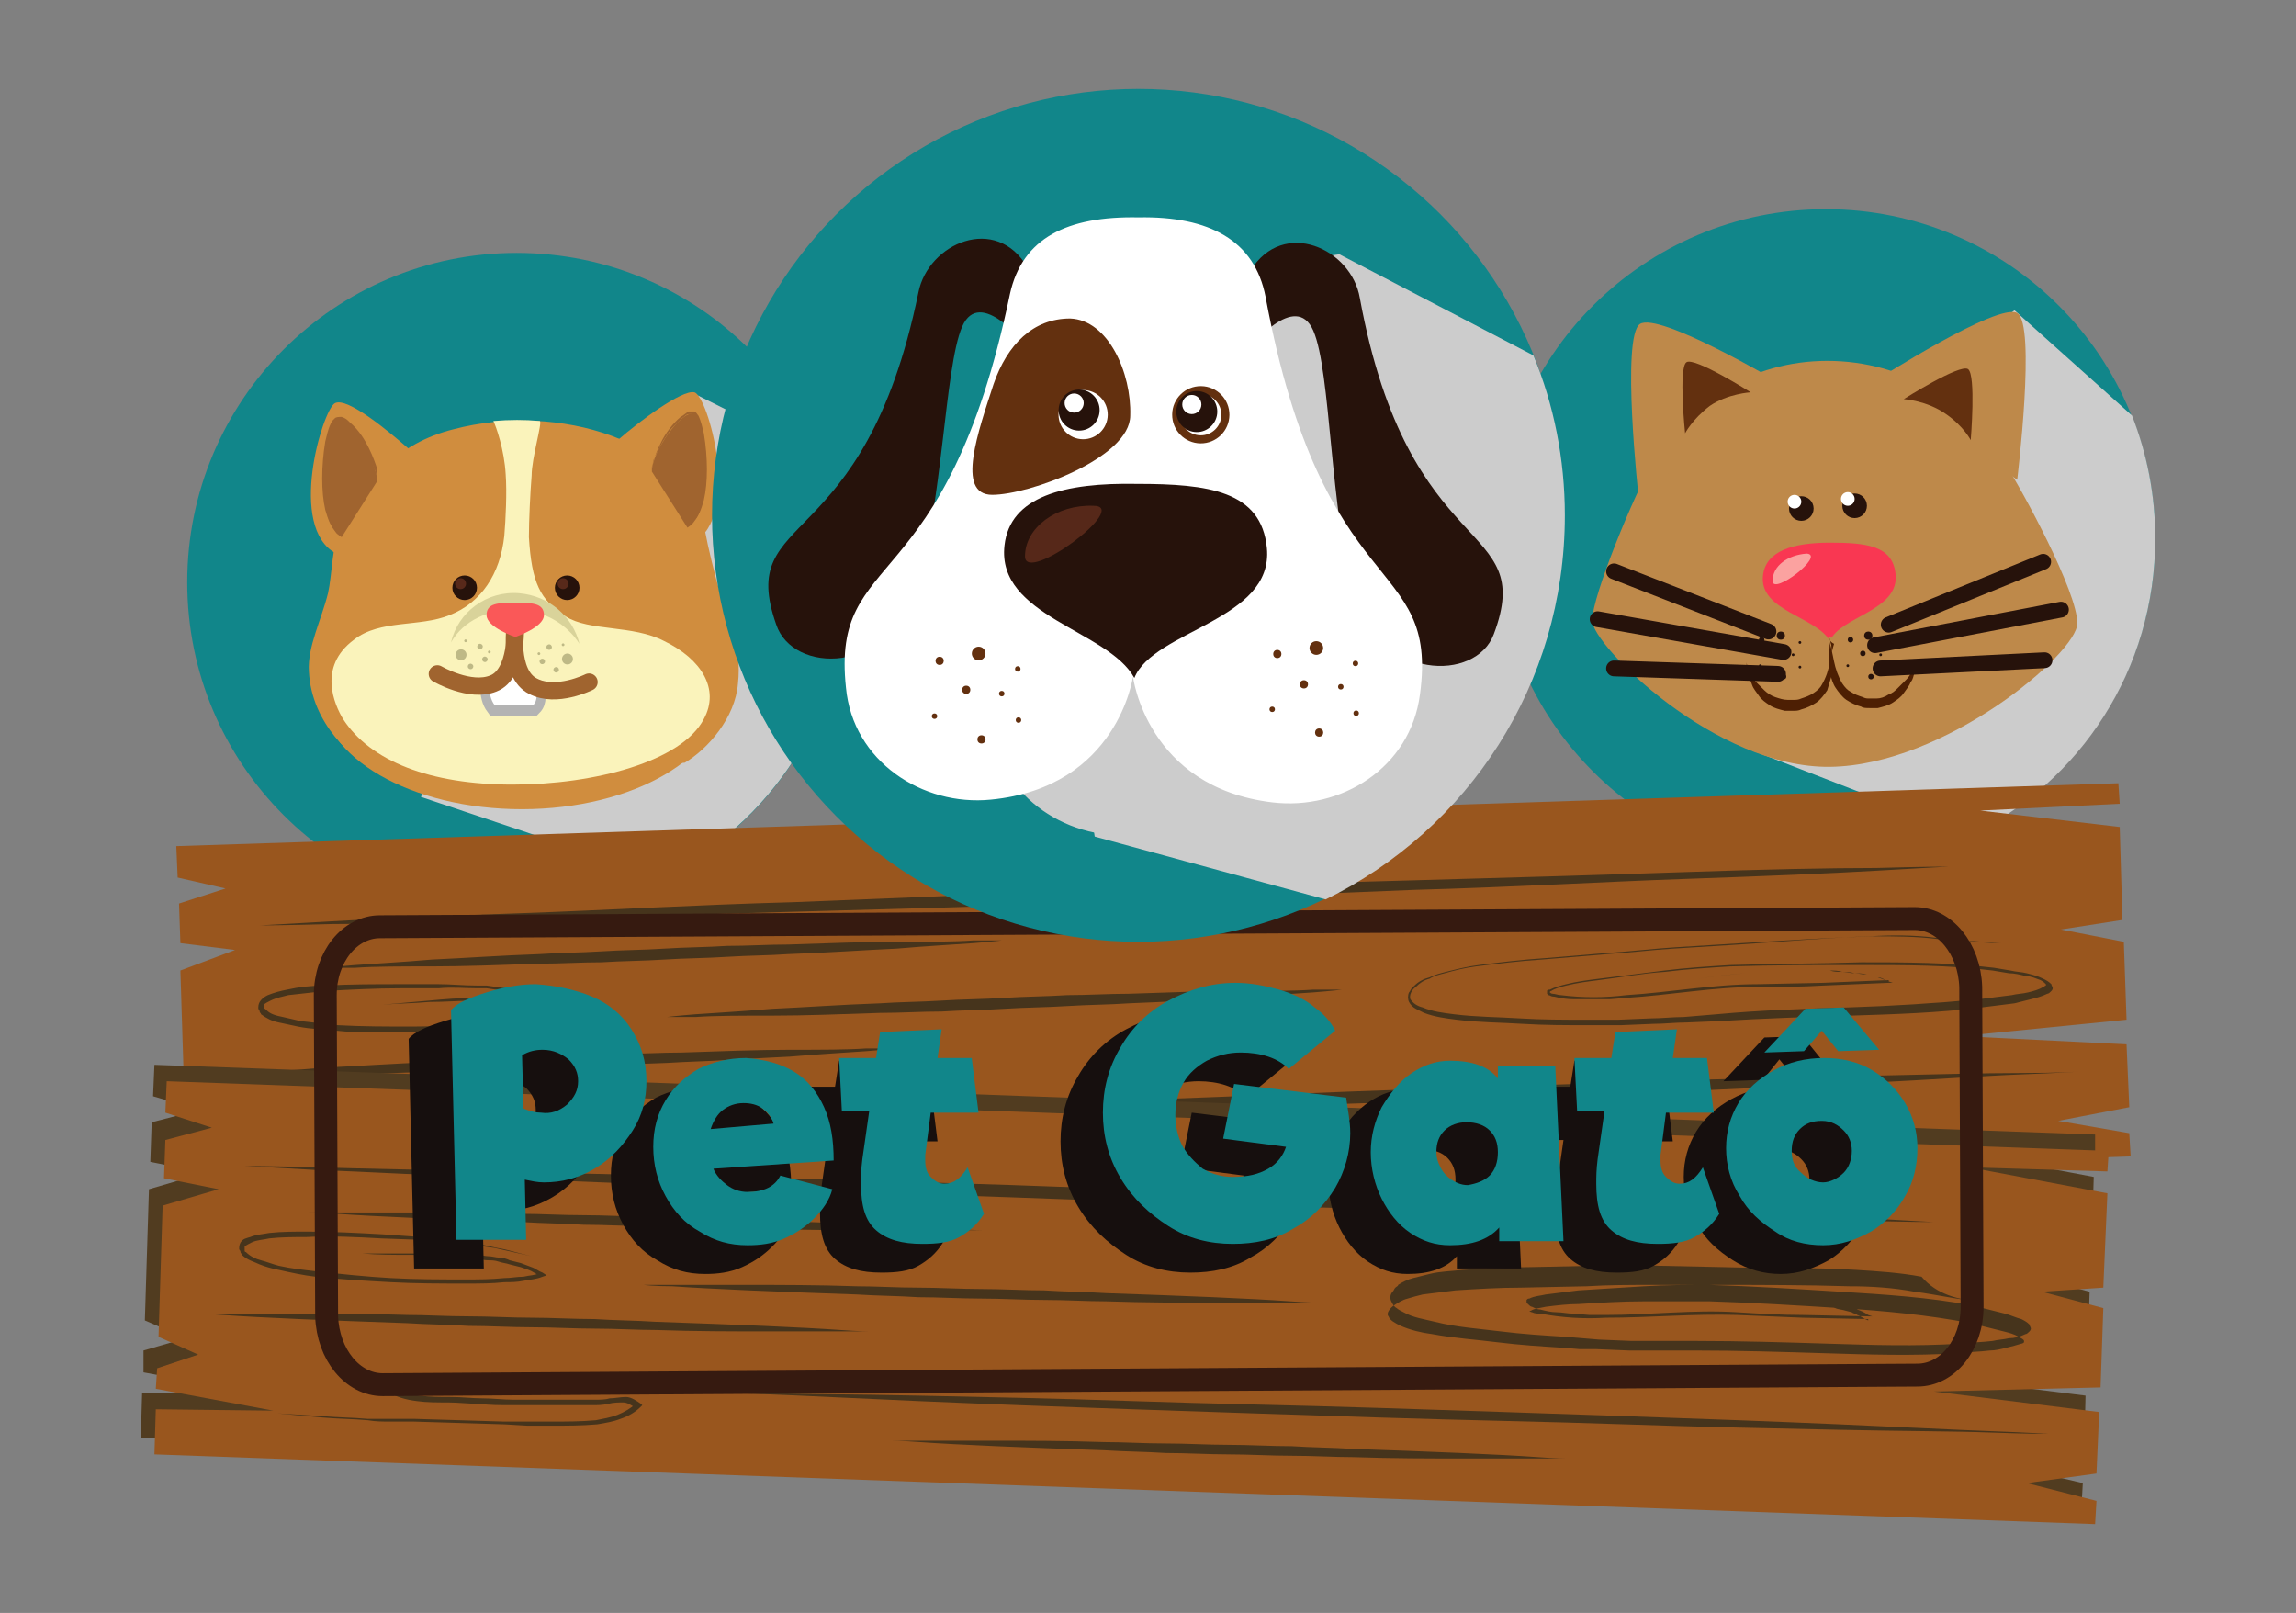 <?xml version="1.0" encoding="utf-8"?>
<!-- Generator: Adobe Illustrator 21.0.0, SVG Export Plug-In . SVG Version: 6.00 Build 0)  -->
<svg version="1.1" id="Capa_1" xmlns="http://www.w3.org/2000/svg" xmlns:xlink="http://www.w3.org/1999/xlink" x="0px" y="0px"
	 viewBox="0 0 168 118" style="enable-background:new 0 0 168 118;" xml:space="preserve">
<rect x="0" y="0" width="168" height="118" fill="#808080" stroke="none"/>
<style type="text/css">
	.st0{display:none;fill:#F2F2F2;}
	.st1{fill:#11868A;}
	.st2{fill:#CCCCCC;}
	.st3{fill:#BE894A;}
	.st4{fill:#63300F;}
	.st5{fill:#F93752;}
	.st6{fill:#26120B;}
	.st7{fill:#FFFFFF;}
	.st8{fill:#FBA2A0;}
	.st9{fill:#4D1F03;}
	.st10{fill:none;stroke:#26120B;stroke-width:1.156;stroke-linecap:round;stroke-linejoin:round;stroke-miterlimit:10;}
	.st11{fill:#D08D3E;}
	.st12{fill:#A0642F;}
	.st13{fill:#FAF3BB;}
	.st14{fill:#D9D39A;}
	.st15{fill:#58291A;}
	.st16{fill:#BEB986;}
	.st17{fill:#FFFFFF;stroke:#B3B3B3;stroke-width:1.318;stroke-miterlimit:10;}
	.st18{fill:none;stroke:#A0642F;stroke-width:1.266;stroke-linecap:round;stroke-linejoin:round;stroke-miterlimit:10;}
	.st19{fill:#FA5858;}
	.st20{fill:#99561E;}
	.st21{fill:#46341C;}
	.st22{fill:#513C20;}
	.st23{fill:none;stroke:#361A10;stroke-width:1.676;stroke-miterlimit:10;}
	.st24{fill:#FFFFFF;stroke:#63300F;stroke-width:0.588;stroke-miterlimit:10;}
	.st25{fill:#562819;}
	.st26{fill:#160F0E;}
</style>
<rect x="0" class="st0" width="425.2" height="369.2"/>
<g>
	<g>
		<g>
			<g>
				<g>
					<circle class="st1" cx="133.6" cy="39.4" r="24.1"/>
				</g>
				<g>
					<path class="st2" d="M127.7,54.7l16.5,6.4c8-3.9,13.5-12.1,13.5-21.7c0-3.2-0.6-6.2-1.7-9l-8.6-7.7l-6.4,4.9l-3.3,1.1l-2.5,7.8
						l-5.4,11.7L127.7,54.7z"/>
				</g>
			</g>
			<g>
				<path class="st3" d="M152,45.6c0,2.2-9.7,10.4-18.1,10.5c-8.4,0.1-17.4-8.9-17.4-10.7c0-1.8,3.1-9.3,4.4-11.5
					c2.5-4.5,7.3-7.5,12.8-7.5c5.6,0,10.4,3,13,7.5C148,35.9,152,43.3,152,45.6z"/>
				<path class="st3" d="M130.2,28c0,0-8.8-5.2-10.2-4.3c-1.4,0.9-0.1,12.7-0.1,12.7"/>
				<path class="st4" d="M128.1,28.7c0,0-4.1-2.6-4.7-2.2c-0.6,0.4-0.1,5.2-0.1,5.2s0.5-1,1.8-2C126.4,28.8,128.1,28.7,128.1,28.7z"
					/>
				<path class="st3" d="M137.3,27.8c0,0,8.9-5.7,10.3-4.9c1.4,0.8,0,12.2,0,12.2"/>
				<path class="st5" d="M138.7,42c0.3,2.7-4.1,3.1-4.8,4.9c-1-1.8-5.2-2.2-4.9-4.8c0.2-1.8,2.2-2.4,4.9-2.4
					C136.5,39.7,138.5,39.9,138.7,42z"/>
				
					<ellipse transform="matrix(1 -8.027403e-03 8.027403e-03 1 -0.292 1.091)" class="st6" cx="135.7" cy="37" rx="0.9" ry="0.9"/>
				
					<ellipse transform="matrix(1 -8.504573e-03 8.504573e-03 1 -0.305 1.151)" class="st7" cx="135.2" cy="36.5" rx="0.5" ry="0.5"/>
				
					<ellipse transform="matrix(1 -8.267177e-03 8.267177e-03 1 -0.303 1.091)" class="st6" cx="131.8" cy="37.2" rx="0.9" ry="0.9"/>
				
					<ellipse transform="matrix(1 -7.545495e-03 7.545495e-03 1 -0.273 0.992)" class="st7" cx="131.3" cy="36.7" rx="0.5" ry="0.5"/>
				<path class="st8" d="M129.7,42.5c0-1.1,1.1-1.9,2.5-2C133.6,40.6,129.7,43.6,129.7,42.5z"/>
				<g>
					<g>
						<path class="st3" d="M133.8,46.6c0.1,2.5,0.3,4.1,2.2,4.8c2.5,0.8,4.2-1.6,4.2-3.2"/>
						<path class="st9" d="M133.8,46.6c0,0,0,0.2,0.1,0.5c0.1,0.3,0.2,0.8,0.3,1.3c0.1,0.5,0.3,1.1,0.6,1.6c0.2,0.3,0.4,0.5,0.6,0.6
							c0.3,0.2,0.6,0.3,0.9,0.4c0.2,0.1,0.3,0.1,0.5,0.1c0.1,0,0.3,0,0.5,0c0.3,0,0.6-0.1,0.9-0.3c0.3-0.1,0.5-0.3,0.7-0.5
							c0.1-0.1,0.2-0.2,0.3-0.3c0.1-0.1,0.2-0.2,0.3-0.3c0.2-0.2,0.3-0.4,0.4-0.6c0.1-0.2,0.2-0.4,0.2-0.5c0.1-0.2,0.1-0.3,0.1-0.4
							c0-0.1,0-0.1,0-0.1s0,0,0,0.1c0,0.1,0,0.2,0,0.4c0,0.2,0,0.4-0.1,0.6c-0.1,0.2-0.1,0.5-0.3,0.7c-0.1,0.3-0.3,0.5-0.5,0.8
							c-0.2,0.3-0.5,0.5-0.8,0.7c-0.3,0.2-0.7,0.3-1.1,0.4c-0.2,0-0.4,0-0.6,0c-0.2,0-0.5,0-0.6-0.1c-0.4-0.1-0.8-0.3-1.1-0.5
							c-0.3-0.2-0.6-0.6-0.8-0.9c-0.2-0.3-0.3-0.7-0.4-1c-0.1-0.3-0.1-0.6-0.1-0.9c0-0.6,0-1,0-1.4
							C133.8,46.8,133.8,46.6,133.8,46.6z"/>
					</g>
				</g>
				<g>
					<g>
						<path class="st3" d="M133.9,46.7c-0.1,2.5-0.2,4.2-2.1,4.8c-2.5,0.9-4.3-1.5-4.3-3.2"/>
						<path class="st9" d="M133.9,46.7c0,0,0,0.2,0.1,0.5c0,0.3,0.1,0.8,0.1,1.4c0,0.3,0,0.6-0.1,0.9c-0.1,0.3-0.2,0.7-0.3,1
							c-0.2,0.3-0.5,0.7-0.8,0.9c-0.3,0.2-0.7,0.4-1.1,0.5c-0.2,0.1-0.4,0.1-0.6,0.1c-0.2,0-0.4,0-0.6,0c-0.4-0.1-0.8-0.2-1.1-0.4
							c-0.3-0.2-0.6-0.4-0.8-0.7c-0.2-0.3-0.4-0.5-0.5-0.8c-0.1-0.3-0.2-0.5-0.3-0.7c-0.1-0.2-0.1-0.4-0.1-0.6c0-0.2,0-0.3,0-0.4
							c0-0.1,0-0.1,0-0.1s0,0,0,0.1c0,0.1,0,0.2,0.1,0.4c0,0.2,0.1,0.3,0.2,0.5c0.1,0.2,0.2,0.4,0.4,0.6c0.1,0.1,0.2,0.2,0.3,0.3
							c0.1,0.1,0.2,0.2,0.3,0.3c0.2,0.2,0.5,0.4,0.8,0.5c0.3,0.1,0.6,0.2,0.9,0.2c0.2,0,0.3,0,0.5,0c0.1,0,0.3,0,0.5-0.1
							c0.3-0.1,0.6-0.2,0.9-0.4c0.3-0.2,0.5-0.4,0.6-0.6c0.3-0.5,0.5-1.1,0.6-1.7c0.1-0.5,0.2-1,0.3-1.3
							C133.8,46.9,133.9,46.7,133.9,46.7z"/>
					</g>
				</g>
				<line class="st10" x1="137.2" y1="47.2" x2="150.8" y2="44.6"/>
				<line class="st10" x1="137.6" y1="48.9" x2="149.6" y2="48.3"/>
				<line class="st10" x1="138.2" y1="45.7" x2="149.5" y2="41.1"/>
				<line class="st10" x1="130.5" y1="47.7" x2="116.9" y2="45.3"/>
				<line class="st10" x1="130.1" y1="49.3" x2="118.1" y2="48.9"/>
				<line class="st10" x1="129.4" y1="46.2" x2="118.1" y2="41.8"/>
				<g>
					
						<ellipse transform="matrix(1 -8.594002e-03 8.594002e-03 1 -0.397 1.109)" class="st6" cx="128.9" cy="46.8" rx="0.2" ry="0.2"/>
					
						<ellipse transform="matrix(1 -7.620662e-03 7.620662e-03 1 -0.351 0.994)" class="st6" cx="130.3" cy="46.5" rx="0.3" ry="0.3"/>
					
						<ellipse transform="matrix(1 -8.581502e-03 8.581502e-03 1 -0.406 1.116)" class="st6" cx="129.9" cy="47.8" rx="0.2" ry="0.2"/>
					
						<ellipse transform="matrix(1 -8.552318e-03 8.552318e-03 1 -0.405 1.123)" class="st6" cx="131.2" cy="47.9" rx="0.1" ry="0.1"/>
					
						<ellipse transform="matrix(1 -5.202558e-03 5.202558e-03 1 -0.243 0.686)" class="st6" cx="131.7" cy="47" rx="0.1" ry="0.1"/>
					
						<ellipse transform="matrix(1 -5.489898e-03 5.489898e-03 1 -0.266 0.708)" class="st6" cx="128.8" cy="48.7" rx="0.1" ry="0.1"/>
					
						<ellipse transform="matrix(1 -8.617851e-03 8.617851e-03 1 -0.422 1.126)" class="st6" cx="130.5" cy="49.5" rx="0.2" ry="0.2"/>
					
						<ellipse transform="matrix(1 -7.222034e-03 7.222034e-03 1 -0.349 0.953)" class="st6" cx="131.7" cy="48.8" rx="0.1" ry="0.1"/>
				</g>
				<g>
					
						<ellipse transform="matrix(1 -5.689186e-03 5.689186e-03 1 -0.264 0.771)" class="st6" cx="135.4" cy="46.8" rx="0.2" ry="0.2"/>
					
						<ellipse transform="matrix(1 -7.702178e-03 7.702178e-03 1 -0.354 1.055)" class="st6" cx="136.7" cy="46.5" rx="0.3" ry="0.3"/>
					
						<ellipse transform="matrix(1 -9.877496e-03 9.877496e-03 1 -0.465 1.349)" class="st6" cx="136.3" cy="47.8" rx="0.2" ry="0.2"/>
					
						<ellipse transform="matrix(1 -1.072148e-02 1.072148e-02 1 -0.505 1.478)" class="st6" cx="137.6" cy="47.9" rx="0.1" ry="0.1"/>
					
						<ellipse transform="matrix(1 -8.214400e-03 8.214400e-03 1 -0.382 1.136)" class="st6" cx="138.2" cy="47" rx="0.1" ry="0.1"/>
					
						<ellipse transform="matrix(1 -7.960220e-03 7.960220e-03 1 -0.383 1.078)" class="st6" cx="135.2" cy="48.7" rx="0.1" ry="0.1"/>
					
						<ellipse transform="matrix(1 -5.859847e-03 5.859847e-03 1 -0.288 0.803)" class="st6" cx="136.9" cy="49.5" rx="0.2" ry="0.2"/>
					
						<ellipse transform="matrix(1 -1.076004e-02 1.076004e-02 1 -0.517 1.49)" class="st6" cx="138.2" cy="48.8" rx="0.1" ry="0.1"/>
				</g>
				<path class="st4" d="M139.3,29.2c0,0,4.1-2.6,4.7-2.2c0.6,0.4,0.2,5.2,0.2,5.2s-0.5-1-1.8-1.9C141,29.3,139.3,29.2,139.3,29.2z"
					/>
			</g>
		</g>
		<g>
			<g>
				<g>
					<circle class="st1" cx="37.8" cy="42.6" r="24.1"/>
				</g>
				<g>
					<path class="st2" d="M30.8,58.3l17.6,5.9c8-3.9,13.5-12.1,13.5-21.7c0-3.2-0.6-6.2-1.7-9l-9.2-4.6L47,33.1l-5.2-1.3l-2.5,7.8
						l-5.4,11.7L30.8,58.3z"/>
				</g>
			</g>
			<g>
				
					<ellipse transform="matrix(1 -1.396175e-03 1.396175e-03 1 -7.081804e-02 5.333197e-02)" class="st11" cx="38.2" cy="50.7" rx="14.7" ry="8.5"/>
				<g>
					<path class="st11" d="M27.7,56.6c-1.9-1.1-4.9-3.6-5.1-7.5c-0.1-1.8,0.9-3.7,1.4-5.7c0.3-1.3,0.3-3.6,0.9-4.8
						c1.6-3.3,4.2-6.2,8.3-7.2c7.6-2,17.1,0.8,18.4,7.5c0.2,1.1,0.7,3.2,1.1,4.5c0.6,2.2,1.6,3.9,1.3,6.6c-0.2,2.5-2.2,4.8-3.9,5.8"
						/>
					<path class="st11" d="M45.2,32.2c1.6-1.4,4.7-3.7,5.6-3.5c1,0.2,3.5,9.1-0.1,11"/>
					<g>
						<g>
							<path class="st12" d="M47.7,34.5c0-1.5,2.2-4.5,3-4.2c0.8,0.3,1.7,7.1-0.4,8.3"/>
							<path class="st12" d="M47.7,34.5c0,0,0-0.1,0-0.2c0-0.1,0-0.3,0.1-0.5c0.1-0.4,0.3-0.9,0.6-1.5c0.3-0.6,0.8-1.3,1.4-1.8
								c0.2-0.1,0.4-0.3,0.6-0.4c0.1,0,0.3,0,0.4,0c0.2,0.1,0.2,0.2,0.3,0.3c0.2,0.4,0.3,0.9,0.4,1.3c0.3,1.8,0.3,3.6,0,4.9
								c-0.2,0.7-0.4,1.2-0.7,1.5c-0.1,0.2-0.3,0.3-0.3,0.3c-0.1,0.1-0.1,0.1-0.1,0.1s0,0,0.1-0.1c0.1-0.1,0.2-0.2,0.3-0.3
								c0.2-0.3,0.4-0.8,0.5-1.5c0.1-0.6,0.2-1.4,0.1-2.3c0-0.8-0.1-1.7-0.3-2.6c-0.1-0.4-0.2-0.9-0.4-1.2c0-0.1-0.1-0.2-0.1-0.2
								c0,0-0.1,0-0.2,0c-0.2,0-0.3,0.2-0.5,0.3c-0.3,0.3-0.6,0.6-0.8,0.8c-0.2,0.3-0.4,0.6-0.6,0.9c-0.3,0.6-0.6,1.1-0.7,1.4
								C47.7,34.2,47.7,34.5,47.7,34.5z"/>
						</g>
					</g>
					<path class="st11" d="M30.1,33c-1.6-1.4-4.7-4-5.6-3.5c-0.9,0.5-3.5,9.1,0.1,11"/>
					<g>
						<g>
							<path class="st12" d="M27.6,35.2c0-1.5-2.3-4.8-3-4.2c-0.7,0.7-1.7,7.1,0.4,8.3"/>
							<path class="st12" d="M27.6,35.2c0,0,0-0.2-0.1-0.6c-0.1-0.4-0.4-0.9-0.7-1.5c-0.2-0.3-0.4-0.6-0.6-0.9
								c-0.2-0.3-0.5-0.6-0.8-0.9c-0.2-0.1-0.3-0.2-0.5-0.3c-0.1,0-0.1,0-0.2,0c0,0,0,0,0,0l0,0c0,0,0,0,0,0.1c0,0,0,0.1-0.1,0.1
								c-0.2,0.4-0.3,0.8-0.4,1.2c-0.2,0.9-0.3,1.8-0.3,2.6c0,0.8,0,1.6,0.1,2.3c0.1,0.7,0.3,1.2,0.5,1.5c0.1,0.2,0.2,0.3,0.3,0.3
								c0.1,0.1,0.1,0.1,0.1,0.1s0,0-0.1-0.1c-0.1-0.1-0.2-0.2-0.3-0.3c-0.3-0.3-0.5-0.8-0.7-1.5c-0.3-1.3-0.3-3.2,0-5
								c0.1-0.4,0.2-0.9,0.4-1.3c0-0.1,0.1-0.1,0.1-0.2c0,0,0,0,0.1-0.1l0,0c0,0,0,0,0.1-0.1c0.1-0.1,0.3-0.1,0.5-0.1
								c0.3,0.1,0.4,0.2,0.6,0.4c0.7,0.6,1.1,1.3,1.4,1.9c0.3,0.6,0.5,1.2,0.6,1.5C27.6,35,27.6,35.2,27.6,35.2z"/>
						</g>
					</g>
					<path class="st13" d="M38.9,34.8c-0.1,1.2-0.2,3.3-0.2,4.5c0.2,3.3,0.8,4.6,2.7,5.8c1.7,1.1,4.9,0.6,7.2,1.8
						c2.7,1.3,4.1,3.5,2.9,5.7c-1.6,3.1-8,4.8-14,4.8c-6,0-10.4-1.7-12.4-4.8c-0.6-1-1.9-3.8,0.8-5.8c1.9-1.5,4.8-0.9,7-1.8
						c2.3-0.9,3.7-3,4-5.8c0.1-1.2,0.2-3.2,0.1-4.5c-0.1-1.8-0.7-3.5-0.9-3.9c1.2-0.1,2.3-0.1,3.4,0C39.7,30.9,38.9,33.5,38.9,34.8z
						"/>
					<path class="st14" d="M38,44.6c1.9,0.1,3.5,1.1,4.4,2.5c-0.5-2-2.2-3.5-4.4-3.7c-2.4-0.2-4.5,1.4-5,3.6
						C33.9,45.4,35.8,44.5,38,44.6z"/>
					<g>
						
							<ellipse transform="matrix(1 -1.229795e-03 1.229795e-03 1 -5.284991e-02 5.111215e-02)" class="st6" cx="41.5" cy="43" rx="0.9" ry="0.9"/>
					</g>
					<g>
						
							<ellipse transform="matrix(1 -1.479696e-03 1.479696e-03 1 -6.360523e-02 5.033113e-02)" class="st6" cx="34" cy="43" rx="0.9" ry="0.9"/>
					</g>
					<g>
						
							<ellipse transform="matrix(1 -1.147973e-03 1.147973e-03 1 -4.901319e-02 3.869924e-02)" class="st15" cx="33.7" cy="42.7" rx="0.4" ry="0.4"/>
					</g>
					<g>
						
							<ellipse transform="matrix(1 -1.149226e-03 1.149226e-03 1 -4.904978e-02 4.740235e-02)" class="st15" cx="41.2" cy="42.7" rx="0.4" ry="0.4"/>
					</g>
					<g>
						<g>
							
								<ellipse transform="matrix(0.555 -0.832 0.832 0.555 -24.82 49.357)" class="st16" cx="33.7" cy="47.9" rx="0.4" ry="0.4"/>
							
								<ellipse transform="matrix(0.554 -0.832 0.832 0.554 -23.675 50.298)" class="st16" cx="35.1" cy="47.3" rx="0.2" ry="0.2"/>
							
								<ellipse transform="matrix(0.556 -0.831 0.831 0.556 -25.248 50.209)" class="st16" cx="34.4" cy="48.8" rx="0.2" ry="0.2"/>
							
								<ellipse transform="matrix(0.552 -0.834 0.834 0.552 -24.398 51.179)" class="st16" cx="35.5" cy="48.3" rx="0.2" ry="0.2"/>
							
								<ellipse transform="matrix(0.555 -0.832 0.832 0.555 -23.878 49.222)" class="st16" cx="34.1" cy="46.9" rx="0.1" ry="0.1"/>
							
								<ellipse transform="matrix(0.555 -0.832 0.832 0.555 -23.752 51.007)" class="st16" cx="35.8" cy="47.7" rx="0.1" ry="0.1"/>
						</g>
					</g>
					<g>
						<g>
							
								<ellipse transform="matrix(0.878 -0.479 0.479 0.878 -18.003 25.77)" class="st16" cx="41.5" cy="48.2" rx="0.4" ry="0.4"/>
							
								<ellipse transform="matrix(0.878 -0.478 0.478 0.878 -17.772 24.939)" class="st16" cx="40.2" cy="47.4" rx="0.2" ry="0.2"/>
							
								<ellipse transform="matrix(0.878 -0.478 0.478 0.878 -18.458 25.431)" class="st16" cx="40.7" cy="49" rx="0.2" ry="0.2"/>
							
								<ellipse transform="matrix(0.877 -0.48 0.48 0.877 -18.37 24.998)" class="st16" cx="39.7" cy="48.4" rx="0.2" ry="0.2"/>
							
								<ellipse transform="matrix(0.878 -0.478 0.478 0.878 -17.534 25.421)" class="st16" cx="41.2" cy="47.2" rx="0.1" ry="0.1"/>
							
								<ellipse transform="matrix(0.88 -0.476 0.476 0.88 -17.992 24.51)" class="st16" cx="39.4" cy="47.8" rx="0.1" ry="0.1"/>
						</g>
					</g>
					<path class="st17" d="M39,51.7c0.4-0.4,0.2-0.9,0.3-1.3c-1.5-0.4-1.7-2.1-1.7-2.1s0,1.7-1.8,2c0,0.5,0.1,1,0.4,1.4L39,51.7z"/>
					<path class="st7" d="M39,51.6c0.4-0.4,0.2-0.9,0.3-1.3c-1.5-0.4-1.7-2.1-1.7-2.1s0,1.7-1.8,2c0,0.5,0.1,1,0.4,1.4L39,51.6z"/>
					<path class="st18" d="M37.7,45.8c0,0,0.2,3.5-1.6,4.2c-1.7,0.7-4.1-0.7-4.1-0.7"/>
					<path class="st18" d="M37.7,45.8c0,0-0.5,3.5,1.3,4.4c1.7,0.9,4.1-0.3,4.1-0.3"/>
					<path class="st19" d="M39.8,45c0,0.9-2.1,1.6-2.1,1.6s-2.1-0.7-2.1-1.6c0-0.9,0.9-0.9,2.1-0.9C38.9,44.1,39.8,44.1,39.8,45z"/>
				</g>
			</g>
		</g>
		<g>
			<g>
				<polygon class="st20" points="155.9,84.6 13.8,89.2 13.7,85.9 22.3,85.4 13.7,84.4 13.6,82.8 16.6,81.7 13.5,80.6 13.2,71 
					17.2,69.5 13.2,69 13.1,66.1 16.5,65 13,64.2 12.9,61.9 155,57.3 155.1,58.8 144.9,59.3 155.1,60.5 155.3,67.3 150.8,68 
					155.4,68.9 155.6,74.6 143.5,75.8 155.6,76.4 155.8,81 150.6,82 155.8,82.9 				"/>
				<g>
					<g>
						<path class="st21" d="M19,67.7c0,0,1.9-0.1,5.3-0.3c3.4-0.2,8.2-0.4,14-0.6c5.8-0.2,12.5-0.6,19.8-0.8
							c7.2-0.3,15-0.6,22.7-0.9c7.7-0.3,15.4-0.5,22.7-0.7c7.2-0.2,14-0.4,19.8-0.6c5.8-0.2,10.6-0.3,14-0.3
							c3.4-0.1,5.3-0.1,5.3-0.1s-1.9,0.1-5.3,0.3c-3.4,0.2-8.2,0.4-14,0.6c-5.8,0.2-12.5,0.6-19.8,0.8c-7.2,0.3-15,0.6-22.7,0.9
							c-7.7,0.3-15.4,0.5-22.7,0.7c-7.2,0.2-14,0.4-19.8,0.6c-5.8,0.2-10.6,0.3-14,0.3C20.9,67.7,19,67.7,19,67.7z"/>
					</g>
				</g>
				<g>
					<g>
						<path class="st21" d="M23.9,70.8c0,0,0.8-0.1,2.1-0.2c1.3-0.1,3.3-0.2,5.6-0.4c2.3-0.1,5-0.3,7.9-0.4c1.4-0.1,2.9-0.1,4.5-0.2
							c1.5-0.1,3.1-0.1,4.6-0.2c1.5-0.1,3.1-0.1,4.6-0.2c1.5,0,3-0.1,4.5-0.1c2.9-0.1,5.6-0.2,7.9-0.2c2.3,0,4.2,0,5.6-0.1
							c1.4,0,2.1,0,2.1,0s-0.8,0.1-2.1,0.2c-1.3,0.1-3.3,0.2-5.6,0.4c-2.3,0.1-5,0.3-7.9,0.4c-1.4,0.1-2.9,0.1-4.5,0.2
							c-1.5,0.1-3.1,0.1-4.6,0.2c-1.5,0.1-3.1,0.1-4.6,0.2c-1.5,0-3,0.1-4.5,0.1c-2.9,0.1-5.6,0.2-7.9,0.2c-2.3,0-4.2,0-5.6,0.1
							C24.7,70.8,23.9,70.8,23.9,70.8z"/>
					</g>
				</g>
				<g>
					<g>
						<path class="st21" d="M48.8,74.4c0,0,0.8-0.1,2.1-0.2c1.3-0.1,3.3-0.2,5.6-0.4c2.3-0.1,5-0.3,7.9-0.4c1.4-0.1,2.9-0.1,4.5-0.2
							c1.5-0.1,3.1-0.1,4.6-0.2c1.5-0.1,3.1-0.1,4.6-0.2c1.5,0,3-0.1,4.5-0.1c2.9-0.1,5.6-0.2,7.9-0.2c2.3,0,4.2,0,5.6-0.1
							c1.4,0,2.1,0,2.1,0s-0.8,0.1-2.1,0.2c-1.3,0.1-3.3,0.2-5.6,0.4c-2.3,0.1-5,0.3-7.9,0.4c-1.4,0.1-2.9,0.1-4.5,0.2
							c-1.5,0.1-3.1,0.1-4.6,0.2c-1.5,0.1-3.1,0.1-4.6,0.2c-1.5,0-3,0.1-4.5,0.1c-2.9,0.1-5.6,0.2-7.9,0.2c-2.3,0-4.2,0-5.6,0.1
							C49.5,74.4,48.8,74.4,48.8,74.4z"/>
					</g>
				</g>
				<g>
					<g>
						<path class="st21" d="M16.1,78.7c0,0,0.8-0.1,2.1-0.2c1.3-0.1,3.3-0.2,5.6-0.4c2.3-0.1,5-0.3,7.9-0.4c1.4-0.1,2.9-0.1,4.5-0.2
							c1.5-0.1,3.1-0.1,4.6-0.2c1.5-0.1,3.1-0.1,4.6-0.2c1.5,0,3-0.1,4.5-0.1c2.9-0.1,5.6-0.2,7.9-0.2c2.3,0,4.2,0,5.6-0.1
							c1.4,0,2.1,0,2.1,0s-0.8,0.1-2.1,0.2c-1.3,0.1-3.3,0.2-5.6,0.4c-2.3,0.1-5,0.3-7.9,0.4c-1.4,0.1-2.9,0.1-4.5,0.2
							c-1.5,0.1-3.1,0.1-4.6,0.2c-1.5,0.1-3.1,0.1-4.6,0.2c-1.5,0-3,0.1-4.5,0.1c-2.9,0.1-5.6,0.2-7.9,0.2c-2.3,0-4.2,0-5.6,0.1
							C16.8,78.7,16.1,78.7,16.1,78.7z"/>
					</g>
				</g>
				<g>
					<g>
						<path class="st21" d="M54.1,81.9c0,0,1.5-0.1,4.2-0.2c2.7-0.1,6.5-0.4,11.1-0.6c4.6-0.2,10-0.5,15.7-0.7
							c5.8-0.2,11.9-0.5,18-0.7c6.1-0.2,12.3-0.4,18-0.6c5.8-0.2,11.1-0.3,15.7-0.4c4.6-0.1,8.4-0.2,11.1-0.2c2.7,0,4.2-0.1,4.2-0.1
							s-1.5,0.1-4.2,0.2c-2.7,0.1-6.5,0.4-11.1,0.6c-4.6,0.2-10,0.5-15.7,0.7c-5.8,0.2-11.9,0.5-18,0.7c-6.1,0.2-12.3,0.4-18,0.6
							c-5.8,0.2-11.1,0.3-15.7,0.4c-4.6,0.1-8.4,0.2-11.1,0.2C55.6,81.8,54.1,81.9,54.1,81.9z"/>
					</g>
				</g>
				<g>
					<g>
						<path class="st21" d="M67.6,84.5c0,0,0.8-0.1,2.1-0.2c1.3-0.1,3.3-0.2,5.6-0.4c2.3-0.1,5-0.3,7.9-0.4c1.4-0.1,2.9-0.1,4.5-0.2
							c1.5-0.1,3.1-0.1,4.6-0.2c1.5-0.1,3.1-0.1,4.6-0.2c1.5,0,3-0.1,4.5-0.1c2.9-0.1,5.6-0.2,7.9-0.2c2.3,0,4.2,0,5.6-0.1
							c1.4,0,2.1,0,2.1,0s-0.8,0.1-2.1,0.2c-1.3,0.1-3.3,0.2-5.6,0.4c-2.3,0.1-5,0.3-7.9,0.4c-1.4,0.1-2.9,0.1-4.5,0.2
							c-1.5,0.1-3.1,0.1-4.6,0.2c-1.5,0.1-3.1,0.1-4.6,0.2c-1.5,0-3,0.1-4.5,0.1c-2.9,0.1-5.6,0.2-7.9,0.2c-2.3,0-4.2,0-5.6,0.1
							C68.4,84.5,67.6,84.5,67.6,84.5z"/>
					</g>
				</g>
				<g>
					<g>
						<path class="st21" d="M40.4,72.9c-0.9-0.1-1.8-0.3-2.7-0.4l-1.4-0.1l-0.7-0.1l-0.7,0c-0.9,0-1.8-0.1-2.8,0l-2.8,0
							c-1.8,0-3.7,0.1-5.5,0.2c-0.9,0.1-1.8,0.2-2.7,0.3c-0.4,0.1-0.9,0.2-1.3,0.4c-0.2,0.1-0.4,0.2-0.5,0.3c0,0.1,0,0.1,0,0.2
							c0,0.1,0,0.1,0.1,0.1c0,0,0.1,0.1,0.1,0.1c0.3,0.3,0.7,0.4,1.2,0.5c0.4,0.1,0.9,0.2,1.3,0.3c0.9,0.1,1.8,0.2,2.7,0.3
							c1.8,0.1,3.7,0.1,5.5,0.1c1.8,0,3.7-0.1,5.5-0.3c0.9-0.1,1.8-0.2,2.7-0.3c0.5-0.1,0.9-0.1,1.4-0.2c0.4-0.1,0.9-0.2,1.3-0.3
							l0,0.3c-0.2-0.1-0.5-0.3-0.7-0.4c-0.3-0.1-0.5-0.2-0.8-0.3l-0.4-0.1l-0.4-0.1c-0.3-0.1-0.5-0.1-0.8-0.1
							c-0.3,0-0.6-0.1-0.8-0.1c-0.3,0-0.6,0-0.8,0c-0.3,0-0.6,0-0.8,0c-0.3,0-0.6,0-0.8,0c-1.1,0-2.2,0.1-3.4,0.1
							c-1.1,0.1-2.2,0.1-3.4,0.2c1.1-0.1,2.2-0.2,3.4-0.3c1.1-0.1,2.2-0.2,3.4-0.2c0.3,0,0.6,0,0.8,0c0.3,0,0.6,0,0.8,0
							c0.3,0,0.6,0,0.8,0c0.3,0,0.6,0,0.8,0.1c0.3,0,0.6,0.1,0.8,0.1l0.4,0.1l0.4,0.1c0.3,0.1,0.5,0.2,0.8,0.3
							c0.3,0.1,0.5,0.2,0.8,0.4l0.3,0.1l-0.3,0.1c-0.5,0.2-0.9,0.3-1.4,0.4c-0.5,0.1-0.9,0.2-1.4,0.2c-0.9,0.1-1.8,0.2-2.8,0.3
							c-1.8,0.2-3.7,0.3-5.5,0.3c-1.8,0-3.7,0.1-5.5-0.1c-0.9-0.1-1.8-0.1-2.8-0.3c-0.5-0.1-0.9-0.2-1.4-0.3
							c-0.5-0.1-0.9-0.3-1.3-0.6c0-0.1-0.1-0.1-0.1-0.2c0-0.1-0.1-0.2-0.1-0.2c0-0.2,0-0.3,0.1-0.5c0.2-0.3,0.4-0.4,0.6-0.5
							c0.5-0.2,0.9-0.3,1.4-0.4c0.9-0.2,1.8-0.3,2.8-0.3c1.8-0.1,3.7-0.1,5.5-0.1l2.8,0c0.9,0,1.8,0.1,2.8,0.1l0.7,0l0.7,0.1
							l1.4,0.2C38.6,72.5,39.5,72.7,40.4,72.9z"/>
					</g>
				</g>
				<g>
					<g>
						<path class="st21" d="M146.4,69c-1.6,0-3.2-0.3-4.8-0.4c-1.6-0.2-3.2-0.2-4.8-0.1c-3.2,0.1-6.4,0.4-9.6,0.6l-4.8,0.3
							c-1.6,0.1-3.2,0.3-4.8,0.4l-4.8,0.4c-1.6,0.1-3.2,0.3-4.8,0.5c-0.8,0.1-1.6,0.3-2.3,0.5c-0.4,0.1-0.8,0.2-1.1,0.4
							c-0.4,0.1-0.7,0.3-1,0.6c-0.3,0.2-0.5,0.6-0.4,0.9c0.2,0.3,0.5,0.5,0.9,0.6c0.7,0.3,1.5,0.4,2.3,0.5c1.6,0.2,3.2,0.2,4.8,0.3
							c1.6,0.1,3.2,0.1,4.8,0.1l1.2,0l1.2,0l2.4-0.1c0.8,0,1.6-0.1,2.4-0.1l2.4-0.2c3.2-0.3,6.4-0.4,9.6-0.5
							c3.2-0.1,6.4-0.3,9.6-0.6c0.8-0.1,1.6-0.2,2.4-0.3c0.4-0.1,0.8-0.1,1.2-0.2c0.4-0.1,0.8-0.2,1.1-0.4c0.1,0,0.1-0.1,0.2-0.1
							c0,0,0,0,0-0.1c-0.1-0.1-0.2-0.2-0.4-0.3c-0.3-0.1-0.7-0.3-1.1-0.3c-0.4-0.1-0.8-0.2-1.2-0.2l-1.2-0.2
							c-3.2-0.4-6.4-0.4-9.6-0.4c-3.2,0-6.4,0-9.6,0.1c-1.6,0.1-3.2,0.2-4.8,0.4c-1.6,0.1-3.2,0.4-4.8,0.6c-0.8,0.1-1.6,0.2-2.4,0.4
							c-0.4,0.1-0.8,0.2-1.1,0.4c0,0-0.1,0-0.1,0.1c0,0,0,0,0,0c0,0,0,0,0,0c0,0,0.1,0.1,0.2,0.1c0.2,0,0.4,0.1,0.6,0.1
							c1.6,0.2,3.2,0.2,4.8,0c3.2-0.2,6.4-0.8,9.6-0.8l4.8-0.1l4.8-0.2l0,0.1c-0.3-0.1-0.5-0.3-0.8-0.3c-0.1,0-0.3-0.1-0.4-0.1
							l-0.4-0.1c-0.3-0.1-0.6-0.1-0.9-0.1c-0.3,0-0.6-0.1-0.9-0.1c-0.3,0-0.6,0-0.9-0.1c-0.3,0-0.6,0-0.9,0c-0.3,0-0.6,0-0.9,0
							c-0.3,0-0.6,0-0.9,0c-1.2,0-2.3,0.1-3.5,0.2c-1.2,0.1-2.3,0.2-3.4,0.4c1.1-0.2,2.3-0.3,3.4-0.4c1.2-0.1,2.3-0.2,3.5-0.2
							c0.3,0,0.6,0,0.9,0c0.3,0,0.6,0,0.9,0c0.3,0,0.6,0,0.9,0c0.3,0,0.6,0,0.9,0.1c0.3,0,0.6,0,0.9,0.1c0.3,0,0.6,0.1,0.9,0.1
							l0.4,0.1c0.1,0,0.3,0.1,0.4,0.1c0.3,0.1,0.5,0.2,0.8,0.3l0.3,0.1l-0.3,0l-4.8,0.2c-1.6,0.1-3.2,0.1-4.8,0.1
							c-3.2,0-6.4,0.6-9.6,0.8l-1.2,0.1l-1.2,0c-0.4,0-0.8,0-1.2,0c-0.4,0-0.8,0-1.2-0.1c-0.2,0-0.4-0.1-0.6-0.1
							c-0.1,0-0.2-0.1-0.3-0.1c0,0-0.1-0.1-0.1-0.1c0-0.1,0-0.1,0-0.2c0-0.1,0.1-0.1,0.2-0.1c0.4-0.2,0.8-0.3,1.2-0.4
							c0.8-0.2,1.6-0.3,2.4-0.4c1.6-0.2,3.2-0.4,4.8-0.6c1.6-0.2,3.2-0.3,4.8-0.4c3.2-0.1,6.4-0.1,9.6-0.2c3.2,0,6.4,0,9.7,0.4
							l1.2,0.2c0.4,0.1,0.8,0.1,1.2,0.2c0.4,0.1,0.8,0.2,1.2,0.4c0.2,0.1,0.4,0.2,0.6,0.4c0,0.1,0.1,0.2,0.1,0.3
							c0,0.1-0.1,0.2-0.1,0.2c-0.1,0.1-0.2,0.2-0.3,0.2c-0.4,0.2-0.8,0.3-1.2,0.4c-0.4,0.1-0.8,0.2-1.2,0.3
							c-0.8,0.1-1.6,0.2-2.4,0.3c-3.2,0.4-6.4,0.5-9.6,0.6c-3.2,0.1-6.4,0.2-9.6,0.4l-2.4,0.1c-0.8,0-1.6,0.1-2.4,0.1l-2.4,0.1
							l-1.2,0l-1.2,0c-1.6,0-3.2,0-4.8-0.1c-1.6-0.1-3.2-0.1-4.8-0.3c-0.8-0.1-1.6-0.2-2.4-0.5c-0.2-0.1-0.4-0.2-0.6-0.3
							c-0.2-0.1-0.4-0.3-0.5-0.5c-0.1-0.2-0.1-0.5,0-0.7c0.1-0.1,0.1-0.2,0.2-0.3c0.1-0.1,0.2-0.2,0.2-0.2c0.3-0.3,0.7-0.5,1.1-0.6
							c0.4-0.2,0.8-0.3,1.2-0.4c0.8-0.2,1.6-0.4,2.4-0.5c1.6-0.2,3.2-0.4,4.8-0.5l4.8-0.4c1.6-0.1,3.2-0.3,4.8-0.4l4.8-0.3
							c3.2-0.2,6.4-0.4,9.6-0.5c1.6,0,3.2,0,4.8,0.2C143.2,68.7,144.8,68.9,146.4,69z"/>
					</g>
				</g>
				<g>
					<g>
						<path class="st21" d="M50.3,81.6l-4.9,0.2l-2.5,0.1L41.7,82c-0.4,0-0.8,0-1.2,0.1c-1.6,0.1-3.3,0.1-4.9,0.2
							c-0.4,0-0.8,0.1-1.2,0.1c-0.4,0.1-0.8,0.1-1.2,0.2c-0.4,0.1-0.8,0.2-1.2,0.3c-0.2,0.1-0.4,0.1-0.6,0.2
							c-0.2,0.1-0.4,0.2-0.5,0.3l0-0.3c0.6,0.4,1.4,0.5,2.1,0.5c0.8,0,1.5,0,2.3-0.1c0.8,0,1.6,0,2.3-0.1c0.8,0,1.5,0,2.3-0.1
							c0.8,0,1.5-0.1,2.3-0.1l1.2-0.1c0.4,0,0.8,0,1.2-0.1c0.4,0,0.8,0,1.1-0.1c0.4-0.1,0.8-0.1,1.1-0.2c0.4-0.1,0.8-0.2,1.2-0.2
							c0.4,0,0.9,0.2,1.2,0.5l0.2,0.1l-0.1,0.2c-0.4,0.5-0.9,0.8-1.4,1c-0.5,0.2-1.1,0.4-1.6,0.5c-1.1,0.2-2.2,0.3-3.4,0.3
							c-0.6,0-1.1,0-1.7,0.1l-1.7,0l-3.3,0.1l-3.3,0.1c-0.6,0-1.1,0.1-1.7,0.1c-0.6,0-1.1,0.1-1.7,0.1c-1.1,0-2.2,0-3.3,0l-3.3-0.1
							l3.3,0c1.1,0,2.2,0,3.3-0.1c0.6,0,1.1-0.1,1.7-0.1c0.6,0,1.1-0.1,1.7-0.1l3.3-0.2l3.3-0.1l1.7-0.1c0.6,0,1.1,0,1.7-0.1
							c1.1-0.1,2.2-0.1,3.3-0.4c0.5-0.1,1.1-0.3,1.6-0.5c0.5-0.2,0.9-0.5,1.3-0.9l0,0.3c-0.3-0.2-0.6-0.4-0.9-0.4
							c-0.3,0-0.7,0.1-1.1,0.2c-0.4,0.1-0.8,0.1-1.2,0.2c-0.4,0.1-0.8,0.1-1.2,0.1c-0.4,0-0.8,0-1.2,0.1l-1.2,0.1
							c-0.8,0-1.6,0.1-2.3,0.1c-0.8,0-1.6,0.1-2.3,0.1c-0.8,0-1.6,0-2.3,0.1C34.5,84,33.8,84,33,84c-0.8,0-1.6-0.2-2.3-0.6l-0.3-0.2
							l0.3-0.1c0.2-0.1,0.4-0.2,0.6-0.3c0.2-0.1,0.4-0.2,0.6-0.2c0.4-0.1,0.8-0.2,1.2-0.3c0.4-0.1,0.8-0.1,1.2-0.2
							c0.4,0,0.8-0.1,1.2-0.1c1.6-0.1,3.3-0.1,4.9-0.2c0.4,0,0.8,0,1.2-0.1l1.2,0l2.5-0.1L50.3,81.6z"/>
					</g>
				</g>
			</g>
			<g>
				<polygon class="st22" points="152.3,110.3 10.3,105.2 10.4,101.9 19.1,102 10.5,100.4 10.5,98.8 13.6,97.9 10.6,96.6 10.9,87 
					15,85.8 11,85 11.1,82.1 14.6,81.2 11.2,80.2 11.3,77.9 153.3,83 153.3,84.5 143.1,84.2 153.2,86.1 153,93 148.4,93.3 
					152.9,94.5 152.7,100.2 140.6,100.6 152.6,102.1 152.5,106.6 147.3,107.3 152.4,108.5 				"/>
				<polygon class="st20" points="153.3,111.5 11.3,106.4 11.4,103.1 20,103.2 11.4,101.6 11.5,100.1 14.5,99.1 11.6,97.8 
					11.9,88.2 16,87 12,86.2 12.1,83.4 15.5,82.5 12.1,81.4 12.2,79.1 154.3,84.2 154.2,85.7 144.1,85.4 154.2,87.3 153.9,94.2 
					149.4,94.5 153.9,95.7 153.7,101.5 141.5,101.8 153.6,103.3 153.4,107.8 148.3,108.5 153.4,109.8 				"/>
				<g>
					<g>
						<path class="st21" d="M17.9,85.3c0,0,1.9,0,5.3,0.1c3.4,0.1,8.2,0.2,14,0.3C43,85.9,49.8,86,57,86.2c7.2,0.2,15,0.4,22.7,0.7
							c7.7,0.3,15.4,0.5,22.7,0.8c7.2,0.2,14,0.5,19.8,0.8c5.8,0.2,10.6,0.5,14,0.6c3.4,0.2,5.3,0.3,5.3,0.3s-1.9,0-5.3-0.1
							c-3.4-0.1-8.2-0.2-14-0.3c-5.8-0.2-12.6-0.3-19.8-0.5c-7.2-0.2-15-0.4-22.7-0.7c-7.7-0.3-15.4-0.5-22.7-0.8
							c-7.2-0.3-14-0.5-19.8-0.8c-5.8-0.2-10.6-0.5-14-0.6C19.8,85.4,17.9,85.3,17.9,85.3z"/>
					</g>
				</g>
				<g>
					<g>
						<path class="st21" d="M22.6,88.7c0,0,0.8,0,2.1,0c1.4,0,3.3,0,5.6,0c2.3,0,5,0,7.9,0.1c1.4,0,2.9,0.1,4.5,0.1
							c1.5,0,3.1,0.1,4.6,0.1c1.5,0,3.1,0.1,4.6,0.1c1.5,0.1,3,0.1,4.5,0.2c2.9,0.1,5.6,0.2,7.9,0.3c2.3,0.1,4.2,0.2,5.6,0.3
							c1.3,0.1,2.1,0.1,2.1,0.1s-0.8,0-2.1,0c-1.4,0-3.3,0-5.6,0c-2.3,0-5,0-7.9-0.1c-1.4,0-2.9-0.1-4.5-0.1c-1.5,0-3.1-0.1-4.6-0.1
							c-1.5,0-3.1-0.1-4.6-0.1c-1.5-0.1-3-0.1-4.5-0.2c-2.9-0.1-5.6-0.2-7.9-0.3c-2.3-0.1-4.2-0.2-5.6-0.3
							C23.4,88.8,22.6,88.7,22.6,88.7z"/>
					</g>
				</g>
				<g>
					<g>
						<path class="st21" d="M47.1,94c0,0,0.8,0,2.1,0c1.4,0,3.3,0,5.6,0c2.3,0,5,0,7.9,0.1c1.4,0,2.9,0.1,4.5,0.1
							c1.5,0,3.1,0.1,4.6,0.1c1.5,0,3.1,0.1,4.6,0.1c1.5,0.1,3,0.1,4.5,0.2c2.9,0.1,5.6,0.2,7.9,0.3c2.3,0.1,4.2,0.2,5.6,0.3
							c1.3,0.1,2.1,0.1,2.1,0.1s-0.8,0-2.1,0c-1.4,0-3.3,0-5.6,0c-2.3,0-5,0-7.9-0.1c-1.4,0-2.9-0.1-4.5-0.1c-1.5,0-3.1-0.1-4.6-0.1
							c-1.5,0-3.1-0.1-4.6-0.1c-1.5-0.1-3-0.1-4.5-0.2c-2.9-0.1-5.6-0.2-7.9-0.3c-2.3-0.1-4.2-0.2-5.6-0.3
							C47.9,94.1,47.1,94,47.1,94z"/>
					</g>
				</g>
				<g>
					<g>
						<path class="st21" d="M14.2,96.1c0,0,0.8,0,2.1,0c1.4,0,3.3,0,5.6,0c2.3,0,5,0,7.9,0.1c1.4,0,2.9,0.1,4.5,0.1
							c1.5,0,3.1,0.1,4.6,0.1c1.5,0,3.1,0.1,4.6,0.1c1.5,0.1,3,0.1,4.5,0.2c2.9,0.1,5.6,0.2,7.9,0.3c2.3,0.1,4.2,0.2,5.6,0.3
							c1.3,0.1,2.1,0.1,2.1,0.1s-0.8,0-2.1,0c-1.4,0-3.3,0-5.6,0c-2.3,0-5,0-7.9-0.1c-1.4,0-2.9-0.1-4.5-0.1c-1.5,0-3.1-0.1-4.6-0.1
							c-1.5,0-3.1-0.1-4.6-0.1c-1.5-0.1-3-0.1-4.5-0.2c-2.9-0.1-5.6-0.2-7.9-0.3c-2.3-0.1-4.2-0.2-5.6-0.3
							C15,96.1,14.2,96.1,14.2,96.1z"/>
					</g>
				</g>
				<g>
					<g>
						<path class="st21" d="M51.9,101.8c0,0,1.5,0,4.2,0.1c2.7,0.1,6.5,0.1,11.1,0.2c4.6,0.1,10,0.2,15.7,0.4
							c5.8,0.2,11.9,0.3,18,0.5c6.1,0.2,12.3,0.4,18,0.6c5.8,0.2,11.1,0.4,15.7,0.6c4.6,0.2,8.4,0.4,11.1,0.5
							c2.7,0.1,4.2,0.2,4.2,0.2s-1.5,0-4.2-0.1c-2.7-0.1-6.5-0.1-11.1-0.2c-4.6-0.1-10-0.2-15.7-0.4c-5.8-0.2-11.9-0.3-18-0.5
							c-6.1-0.2-12.3-0.4-18-0.6c-5.8-0.2-11.1-0.4-15.7-0.6c-4.6-0.2-8.4-0.4-11.1-0.5C53.4,101.9,51.9,101.8,51.9,101.8z"/>
					</g>
				</g>
				<g>
					<g>
						<path class="st21" d="M65.2,105.4c0,0,0.8,0,2.1,0c1.4,0,3.3,0,5.6,0c2.3,0,5,0,7.9,0.1c1.4,0,2.9,0.1,4.5,0.1
							c1.5,0,3.1,0.1,4.6,0.1c1.5,0,3.1,0.1,4.6,0.1c1.5,0.1,3,0.1,4.5,0.2c2.9,0.1,5.6,0.2,7.9,0.3c2.3,0.1,4.2,0.2,5.6,0.3
							c1.3,0.1,2.1,0.1,2.1,0.1s-0.8,0-2.1,0c-1.4,0-3.3,0-5.6,0c-2.3,0-5,0-7.9-0.1c-1.4,0-2.9-0.1-4.5-0.1c-1.5,0-3.1-0.1-4.6-0.1
							c-1.5,0-3.1-0.1-4.6-0.1c-1.5-0.1-3-0.1-4.5-0.2c-2.9-0.1-5.6-0.2-7.9-0.3c-2.3-0.1-4.2-0.2-5.6-0.3
							C66,105.4,65.2,105.4,65.2,105.4z"/>
					</g>
				</g>
				<g>
					<g>
						<path class="st21" d="M38.9,91.9c-0.9-0.2-1.8-0.4-2.7-0.6l-1.4-0.2L34.1,91l-0.7-0.1c-0.9-0.1-1.8-0.2-2.7-0.2l-2.8-0.1
							c-1.8-0.1-3.7-0.2-5.5-0.1c-0.9,0-1.8,0-2.7,0.1c-0.4,0.1-0.9,0.1-1.3,0.3c-0.2,0.1-0.4,0.2-0.5,0.3c0,0.1,0,0.1,0,0.2
							c0,0.1,0,0.1,0,0.1c0,0,0,0.1,0.1,0.1c0.3,0.3,0.7,0.5,1.1,0.6c0.4,0.1,0.9,0.3,1.3,0.4c0.9,0.2,1.8,0.3,2.7,0.4
							c1.8,0.2,3.7,0.4,5.5,0.5c1.8,0.1,3.7,0.1,5.5,0.1c0.9,0,1.8,0,2.8-0.1c0.5,0,0.9-0.1,1.4-0.1c0.4-0.1,0.9-0.1,1.3-0.3l0,0.3
							c-0.2-0.1-0.5-0.3-0.7-0.4c-0.2-0.1-0.5-0.2-0.8-0.3l-0.4-0.1l-0.4-0.1c-0.3-0.1-0.5-0.1-0.8-0.2c-0.3-0.1-0.5-0.1-0.8-0.1
							c-0.3,0-0.6-0.1-0.8-0.1c-0.3,0-0.6-0.1-0.8-0.1c-0.3,0-0.6,0-0.8-0.1c-1.1-0.1-2.2-0.1-3.4-0.1c-1.1,0-2.2,0-3.4-0.1
							c1.1,0,2.2,0,3.4,0c1.1,0,2.2,0,3.4,0c0.3,0,0.6,0,0.8,0c0.3,0,0.6,0,0.8,0.1c0.3,0,0.6,0.1,0.8,0.1c0.3,0,0.6,0.1,0.8,0.1
							c0.3,0,0.6,0.1,0.8,0.2l0.4,0.1l0.4,0.1c0.3,0.1,0.5,0.2,0.8,0.3c0.3,0.1,0.5,0.3,0.8,0.4l0.3,0.2l-0.3,0.1
							c-0.5,0.2-0.9,0.2-1.4,0.3c-0.5,0.1-0.9,0.1-1.4,0.1c-0.9,0.1-1.8,0.1-2.8,0.1c-1.8,0-3.7,0-5.5-0.1c-1.8-0.1-3.7-0.2-5.5-0.4
							c-0.9-0.1-1.8-0.3-2.7-0.5c-0.5-0.1-0.9-0.2-1.4-0.4c-0.4-0.2-0.9-0.3-1.3-0.7c0-0.1-0.1-0.1-0.1-0.2c0-0.1-0.1-0.2-0.1-0.2
							c0-0.2,0-0.3,0.1-0.5c0.2-0.3,0.4-0.3,0.7-0.4c0.5-0.2,0.9-0.2,1.4-0.3c0.9-0.1,1.9-0.1,2.8-0.1c1.8,0,3.7,0.1,5.5,0.2
							l2.8,0.2c0.9,0,1.8,0.2,2.8,0.3l0.7,0.1l0.7,0.1l1.4,0.3C37.1,91.4,38,91.7,38.9,91.9z"/>
					</g>
				</g>
				<g>
					<g>
						<path class="st21" d="M144.9,95.2c-1.6-0.1-3.2-0.5-4.8-0.7c-1.6-0.3-3.2-0.4-4.8-0.4c-3.2-0.1-6.4-0.1-9.6-0.1l-4.8,0
							c-1.6,0-3.2,0-4.8,0.1l-4.8,0.1c-1.6,0-3.2,0.1-4.8,0.2c-0.8,0.1-1.6,0.2-2.4,0.3c-0.4,0.1-0.8,0.2-1.1,0.3
							c-0.4,0.1-0.7,0.3-1,0.5c-0.3,0.2-0.6,0.6-0.4,0.8c0.1,0.3,0.5,0.5,0.9,0.7c0.7,0.3,1.5,0.5,2.3,0.6c1.6,0.3,3.2,0.4,4.8,0.6
							c1.6,0.2,3.2,0.3,4.8,0.4l1.2,0.1l1.2,0l2.4,0.1c0.8,0,1.6,0,2.4,0l2.4,0c3.2,0,6.4,0.1,9.6,0.2c3.2,0.1,6.4,0.2,9.6,0
							c0.8-0.1,1.6-0.1,2.4-0.2c0.4,0,0.8-0.1,1.2-0.2c0.4-0.1,0.8-0.2,1.1-0.3c0.1,0,0.2-0.1,0.2-0.1c0,0,0,0,0-0.1
							c0-0.1-0.2-0.2-0.4-0.3c-0.3-0.2-0.7-0.3-1.1-0.4c-0.4-0.1-0.8-0.2-1.2-0.3l-1.2-0.3c-3.1-0.6-6.3-0.9-9.5-1.1
							c-3.2-0.2-6.4-0.4-9.6-0.5c-1.6,0-3.2,0-4.8,0c-1.6,0-3.2,0.1-4.8,0.2c-0.8,0-1.6,0.1-2.4,0.2c-0.4,0.1-0.8,0.1-1.1,0.3
							c0,0-0.1,0-0.1,0c0,0,0,0,0,0c0,0,0,0,0,0c0,0,0.1,0.1,0.2,0.1c0.2,0.1,0.4,0.1,0.6,0.1c1.6,0.3,3.2,0.4,4.8,0.3
							c3.2,0,6.4-0.3,9.6-0.2l4.8,0.2l4.8,0.1l0,0.1c-0.3-0.1-0.5-0.3-0.8-0.4c-0.1-0.1-0.3-0.1-0.4-0.2l-0.4-0.1
							c-0.3-0.1-0.6-0.1-0.8-0.2c-0.3-0.1-0.6-0.1-0.9-0.2c-0.3-0.1-0.6-0.1-0.9-0.1c-0.3,0-0.6-0.1-0.9-0.1c-0.3,0-0.6-0.1-0.9-0.1
							c-0.3,0-0.6,0-0.9-0.1c-1.2-0.1-2.3-0.1-3.5-0.1c-1.2,0-2.3,0.1-3.5,0.1c1.2-0.1,2.3-0.2,3.5-0.2c1.2,0,2.3,0,3.5,0
							c0.3,0,0.6,0,0.9,0c0.3,0,0.6,0,0.9,0.1c0.3,0,0.6,0,0.9,0.1c0.3,0,0.6,0.1,0.9,0.1c0.3,0,0.6,0.1,0.9,0.1
							c0.3,0.1,0.6,0.1,0.8,0.2l0.4,0.1c0.1,0,0.3,0.1,0.4,0.2c0.3,0.1,0.5,0.2,0.8,0.4l0.3,0.1l-0.3,0l-4.8-0.1
							c-1.6,0-3.2-0.1-4.8-0.2c-3.2-0.2-6.4,0.2-9.6,0.2l-1.2,0l-1.2-0.1c-0.4,0-0.8-0.1-1.2-0.1c-0.4,0-0.8-0.1-1.2-0.2
							c-0.2,0-0.4-0.1-0.6-0.2c-0.1,0-0.2-0.1-0.3-0.2c0,0-0.1-0.1-0.1-0.1c0-0.1,0-0.1,0-0.2c0.1-0.1,0.1-0.1,0.2-0.1
							c0.4-0.2,0.8-0.2,1.2-0.3c0.8-0.1,1.6-0.2,2.4-0.3c1.6-0.1,3.2-0.2,4.8-0.3c1.6-0.1,3.2-0.1,4.8-0.1c3.2,0.1,6.4,0.3,9.6,0.5
							c3.2,0.2,6.4,0.4,9.6,1l1.2,0.3c0.4,0.1,0.8,0.2,1.2,0.3c0.4,0.1,0.8,0.3,1.2,0.4c0.2,0.1,0.4,0.2,0.6,0.4
							c0,0.1,0.1,0.2,0.1,0.3c0,0.1-0.1,0.2-0.1,0.2c-0.1,0.1-0.2,0.2-0.3,0.2c-0.4,0.2-0.8,0.3-1.2,0.3c-0.4,0.1-0.8,0.1-1.2,0.2
							c-0.8,0.1-1.6,0.1-2.4,0.2c-3.2,0.2-6.4,0.1-9.6,0c-3.2-0.1-6.4-0.2-9.6-0.2l-2.4,0c-0.8,0-1.6,0-2.4,0l-2.4-0.1l-1.2-0.1
							l-1.2-0.1c-1.6-0.1-3.2-0.2-4.8-0.4c-1.6-0.2-3.2-0.3-4.8-0.7c-0.8-0.2-1.6-0.3-2.3-0.7c-0.2-0.1-0.4-0.2-0.5-0.3
							c-0.2-0.1-0.3-0.3-0.4-0.5c-0.1-0.2-0.1-0.5,0.1-0.7c0.1-0.1,0.1-0.2,0.2-0.3c0.1-0.1,0.2-0.1,0.2-0.2
							c0.3-0.2,0.7-0.4,1.1-0.5c0.4-0.1,0.8-0.2,1.2-0.3c0.8-0.2,1.6-0.2,2.4-0.3c1.6-0.1,3.2-0.2,4.8-0.2l4.8-0.1
							c1.6,0,3.2-0.1,4.8,0l4.8,0.1c3.2,0.1,6.4,0,9.6,0.2c1.6,0.1,3.2,0.2,4.8,0.5C141.7,94.7,143.3,95.1,144.9,95.2z"/>
					</g>
				</g>
				<g>
					<g>
						<path class="st21" d="M48.1,101.3l-4.9-0.2l-2.5,0l-1.2,0c-0.4,0-0.8,0-1.2,0c-1.6,0-3.3-0.1-4.9-0.1c-0.4,0-0.8,0-1.2,0
							c-0.4,0-0.8,0.1-1.2,0.1c-0.4,0.1-0.8,0.1-1.2,0.2c-0.2,0-0.4,0.1-0.6,0.2c-0.2,0.1-0.4,0.1-0.6,0.2l0-0.3
							c0.6,0.4,1.3,0.6,2.1,0.7c0.8,0.1,1.5,0.1,2.3,0.1c0.8,0,1.6,0.1,2.3,0.1c0.8,0,1.5,0.1,2.3,0.1c0.8,0,1.5,0,2.3,0l1.2,0
							c0.4,0,0.8,0,1.2,0c0.4,0,0.8,0,1.2,0c0.4,0,0.8,0,1.1-0.1c0.4,0,0.8-0.1,1.2-0.1c0.4,0,0.8,0.3,1.1,0.5l0.1,0.1l-0.1,0.1
							c-0.4,0.4-0.9,0.7-1.5,0.9c-0.5,0.2-1.1,0.3-1.7,0.4c-1.1,0.1-2.3,0.1-3.4,0.1c-0.6,0-1.1,0-1.7,0l-1.7-0.1l-3.3-0.1l-3.3-0.1
							c-0.6,0-1.1,0-1.7,0c-0.6,0-1.1,0-1.7-0.1c-1.1-0.1-2.2-0.1-3.3-0.2l-3.3-0.3l3.3,0.2c1.1,0.1,2.2,0.1,3.3,0.2
							c0.6,0,1.1,0,1.7,0c0.6,0,1.1,0,1.7,0l3.3,0.1l3.3,0.1l1.7,0c0.6,0,1.1,0,1.7,0c1.1,0,2.2,0,3.3-0.1c0.5-0.1,1.1-0.2,1.6-0.4
							c0.5-0.2,1-0.5,1.3-0.8l0,0.3c-0.3-0.2-0.6-0.4-0.9-0.4c-0.3,0-0.7,0-1.1,0.1c-0.4,0.1-0.8,0.1-1.2,0.1c-0.4,0-0.8,0-1.2,0
							c-0.4,0-0.8,0-1.2,0l-1.2,0c-0.8,0-1.6,0-2.3,0c-0.8,0-1.6,0-2.3-0.1c-0.8,0-1.6-0.1-2.3-0.1c-0.8,0-1.6,0-2.3-0.1
							c-0.8-0.1-1.6-0.3-2.3-0.8l-0.3-0.2l0.3-0.1c0.2-0.1,0.4-0.2,0.6-0.2c0.2-0.1,0.4-0.1,0.6-0.2c0.4-0.1,0.8-0.2,1.2-0.2
							c0.4,0,0.8-0.1,1.2-0.1c0.4,0,0.8,0,1.2,0c1.6,0,3.3,0.1,4.9,0.2c0.4,0,0.8,0,1.2,0l1.2,0l2.5,0.1L48.1,101.3z"/>
					</g>
				</g>
			</g>
			<path class="st23" d="M144.3,95.6c0,2.8-1.8,5-4,5L28,101.3c-2.2,0-4-2.2-4.1-5l-0.1-23.5c0-2.8,1.8-5,4-5l112.3-0.6
				c2.2,0,4,2.2,4.1,5L144.3,95.6z"/>
		</g>
		<g>
			<g>
				<g>
					<circle class="st1" cx="83.3" cy="37.7" r="31.2"/>
				</g>
				<g>
					<path class="st2" d="M80.1,61.2L97,65.8c10.4-5.1,17.5-15.7,17.5-28.1c0-4.1-0.8-8.1-2.3-11.7L98,18.6l-9.2,1.3l-0.3,4
						l-3.2,10.1l-7,15.2L80.1,61.2z"/>
				</g>
			</g>
			<g>
				
					<ellipse transform="matrix(1.154287e-02 -1 1 1.154287e-02 28.927 133.82)" class="st2" cx="82.2" cy="52.3" rx="8.9" ry="9.7"/>
				<path class="st6" d="M99.1,43.6c-1.8-6.2-1.7-16.4-3-19.4c-1.3-3-4.7,1.3-4.7,1.3l0.1-5.7c2.4-3.9,7.4-1.6,8,2
					c3.6,19.6,13,16.1,9.8,24.6C108,49.9,101,49.8,99.1,43.6z"/>
				<path class="st6" d="M67,43.2c2-6.2,2.1-16.3,3.4-19.3c1.3-3,4.7,1.4,4.7,1.4l0.1-5.7c-2.3-4-7.3-1.8-8,1.8
					c-4,19.5-13.4,15.8-10.4,24.3C58,49.3,65,49.4,67,43.2z"/>
				<path class="st7" d="M92.6,21.7c-0.8-4.1-4.1-5.9-9.3-5.8c-5.2-0.1-8.5,1.5-9.4,5.6c-4.7,22.6-13.1,18.5-12,28.8
					c0.5,5.4,5.6,8.7,10.6,8.2c9.3-0.9,10.4-9,10.4-9s1,8.1,10.2,9.2c5,0.6,10.1-2.5,10.8-7.9C105.3,40.5,96.8,44.4,92.6,21.7z"/>
				<path class="st4" d="M82.7,30.4c0,3.1-7.4,5.8-10.1,5.8c-2.7,0-1-4.7,0.1-8.1c1-2.9,2.9-4.8,5.6-4.8
					C81.1,23.4,82.8,27.3,82.7,30.4z"/>
				<path class="st6" d="M92.7,40.1c0.5,5.3-8.3,6-9.7,9.5c-1.9-3.5-10.1-4.5-9.5-9.7c0.4-3.6,4.4-4.6,9.7-4.5
					C88.4,35.4,92.3,35.9,92.7,40.1z"/>
				
					<ellipse transform="matrix(1.138940e-02 -1 1 1.138940e-02 48.051 109.189)" class="st7" cx="79.2" cy="30.3" rx="1.8" ry="1.8"/>
				
					<ellipse transform="matrix(1.146108e-02 -1 1 1.146108e-02 48.056 108.558)" class="st6" cx="78.9" cy="30" rx="1.5" ry="1.5"/>
				
					<ellipse transform="matrix(1.151989e-02 -1 1 1.151989e-02 48.192 107.747)" class="st7" cx="78.6" cy="29.5" rx="0.7" ry="0.7"/>
				
					<ellipse transform="matrix(1.138926e-02 -1 1 1.138926e-02 56.462 117.895)" class="st24" cx="87.9" cy="30.4" rx="1.8" ry="1.8"/>
				
					<ellipse transform="matrix(1.131768e-02 -1 1 1.131768e-02 56.479 117.269)" class="st6" cx="87.5" cy="30.1" rx="1.5" ry="1.5"/>
				
					<ellipse transform="matrix(1.088178e-02 -1 1 1.088178e-02 56.657 116.472)" class="st7" cx="87.2" cy="29.6" rx="0.7" ry="0.7"/>
				<path class="st25" d="M75,40.7c0-2.1,2.3-3.8,5-3.7C82.8,37,75,42.8,75,40.7z"/>
				<g>
					
						<ellipse transform="matrix(1.106345e-02 -1 1 1.106345e-02 44.528 140.815)" class="st4" cx="93.5" cy="47.9" rx="0.3" ry="0.3"/>
					
						<ellipse transform="matrix(1.196937e-02 -1 1 1.196937e-02 47.765 143.14)" class="st4" cx="96.3" cy="47.4" rx="0.5" ry="0.5"/>
					
						<ellipse transform="matrix(1.100851e-02 -1 1 1.100851e-02 44.359 144.914)" class="st4" cx="95.4" cy="50" rx="0.3" ry="0.3"/>
					
						<ellipse transform="matrix(1.235125e-02 -1 1 1.235125e-02 46.596 147.722)" class="st4" cx="98.1" cy="50.3" rx="0.2" ry="0.2"/>
					
						<ellipse transform="matrix(1.171691e-02 -1 1 1.171691e-02 49.519 147.167)" class="st4" cx="99.2" cy="48.5" rx="0.2" ry="0.2"/>
					
						<ellipse transform="matrix(1.170133e-02 -1 1 1.170133e-02 40.1 144.384)" class="st4" cx="93.1" cy="51.9" rx="0.2" ry="0.2"/>
					
						<ellipse transform="matrix(9.597300e-03 -1 1 9.597300e-03 41.997 149.678)" class="st4" cx="96.6" cy="53.6" rx="0.3" ry="0.3"/>
					
						<ellipse transform="matrix(9.636587e-03 -1 1 9.636587e-03 46.075 150.975)" class="st4" cx="99.3" cy="52.2" rx="0.2" ry="0.2"/>
				</g>
				<g>
					
						<ellipse transform="matrix(1.305556e-02 -1 1 1.305556e-02 19.457 116.413)" class="st4" cx="68.7" cy="48.4" rx="0.3" ry="0.3"/>
					
						<ellipse transform="matrix(1.195420e-02 -1 1 1.195420e-02 22.853 118.837)" class="st4" cx="71.6" cy="47.9" rx="0.5" ry="0.5"/>
					
						<ellipse transform="matrix(1.170665e-02 -1 1 1.170665e-02 19.373 120.573)" class="st4" cx="70.7" cy="50.5" rx="0.3" ry="0.3"/>
					
						<ellipse transform="matrix(1.237477e-02 -1 1 1.237477e-02 21.691 123.416)" class="st4" cx="73.3" cy="50.7" rx="0.2" ry="0.2"/>
					
						<ellipse transform="matrix(1.038559e-02 -1 1 1.038559e-02 24.698 122.928)" class="st4" cx="74.5" cy="49" rx="0.2" ry="0.2"/>
					
						<ellipse transform="matrix(1.168734e-02 -1 1 1.168734e-02 15.181 120.081)" class="st4" cx="68.3" cy="52.4" rx="0.2" ry="0.2"/>
					
						<ellipse transform="matrix(1.179297e-02 -1 1 1.179297e-02 16.869 125.253)" class="st4" cx="71.8" cy="54.1" rx="0.3" ry="0.3"/>
					
						<ellipse transform="matrix(1.140678e-02 -1 1 1.140678e-02 20.973 126.576)" class="st4" cx="74.5" cy="52.7" rx="0.2" ry="0.2"/>
				</g>
			</g>
		</g>
	</g>
	<g id="logo">
		<g>
			<g>
				<path class="st26" d="M40.2,75c1.2,0.5,2.2,1.3,2.9,2.4c0.7,1.1,1.1,2.3,1.1,3.8c0,1.3-0.3,2.5-1,3.6c-0.7,1.1-1.6,2.1-2.8,2.8
					c-1.2,0.7-2.4,1-3.7,1c-0.5,0-0.9-0.1-1.4-0.2l0.1,4.4h-5.1L29.9,76c0.4-0.5,1.3-0.9,2.6-1.3c1.3-0.4,2.5-0.6,3.6-0.6
					C37.7,74.2,39,74.4,40.2,75z M38.4,82.9c0.5-0.5,0.8-1,0.8-1.7c0-0.6-0.2-1.1-0.7-1.6C38,79.2,37.3,79,36.6,79
					c-0.5,0-1,0.1-1.5,0.4l0.1,3.9c0.5,0.2,0.9,0.3,1.3,0.3C37.2,83.6,37.9,83.3,38.4,82.9z"/>
				<path class="st26" d="M55,80.5c1,0.6,1.7,1.5,2.2,2.6c0.5,1.1,0.7,2.4,0.7,3.9l-8.8,0.6c0.2,0.5,0.6,0.9,1,1.2
					c0.4,0.3,0.9,0.5,1.5,0.5c0.6,0,1.1-0.1,1.5-0.3c0.4-0.2,0.7-0.5,0.9-0.9l3.8,1c-0.2,0.8-0.7,1.5-1.3,2.1
					c-0.6,0.6-1.3,1.1-2.2,1.5c-0.9,0.4-1.8,0.5-2.7,0.5c-1.3,0-2.4-0.3-3.5-1c-1.1-0.6-1.9-1.5-2.5-2.6c-0.6-1.1-0.9-2.3-0.9-3.6
					c0-1.3,0.3-2.4,0.9-3.4c0.6-1,1.4-1.7,2.4-2.3c1-0.5,2.2-0.8,3.5-0.8C52.8,79.6,54,79.9,55,80.5z M49.8,83.3
					c-0.4,0.3-0.7,0.8-0.9,1.4l4.6-0.4c-0.1-0.4-0.4-0.8-0.8-1.1c-0.4-0.3-0.9-0.4-1.4-0.4C50.8,82.8,50.3,83,49.8,83.3z"/>
				<path class="st26" d="M69,90.9c-0.5,0.8-1.1,1.3-1.8,1.7c-0.7,0.4-1.6,0.5-2.7,0.5c-1.5,0-2.6-0.3-3.4-1
					c-0.8-0.7-1.1-1.8-1.1-3.4c0-0.5,0-1,0.1-1.8l0.5-3.5l-2,0l-0.2-3.9l2.7,0l0.3-1.9l4.5-0.2l-0.3,2.1l2.5,0l0.5,4l-3.5,0
					l-0.4,3.1c0,0.1,0,0.2,0,0.4c0,0.5,0.1,0.9,0.4,1.2c0.3,0.3,0.6,0.5,1,0.5c0.7,0,1.2-0.4,1.7-1.2L69,90.9z"/>
				<path class="st26" d="M95.7,85c0,1.4-0.4,2.8-1.1,4c-0.8,1.3-1.8,2.3-3.1,3c-1.3,0.8-2.8,1.1-4.4,1.1c-1.7,0-3.3-0.4-4.7-1.3
					c-1.4-0.9-2.6-2-3.5-3.5c-0.9-1.5-1.3-3.1-1.3-4.8c0-1.7,0.4-3.3,1.3-4.8c0.8-1.4,2-2.6,3.5-3.4c1.5-0.8,3.1-1.3,4.9-1.3
					c1.1,0,2.1,0.2,3.2,0.5c1,0.3,1.9,0.7,2.6,1.3c0.7,0.5,1.2,1.1,1.5,1.7l-3.4,2.8c-0.4-0.4-0.9-0.7-1.5-0.9
					c-0.6-0.2-1.3-0.3-2-0.3c-0.9,0-1.7,0.2-2.5,0.6c-0.7,0.4-1.3,0.9-1.7,1.6c-0.4,0.7-0.6,1.5-0.6,2.4c0,0.8,0.2,1.6,0.5,2.2
					c0.4,0.7,0.9,1.2,1.5,1.7c0.7,0.4,1.4,0.6,2.2,0.6c1.1,0,1.9-0.2,2.6-0.6c0.7-0.4,1.1-1,1.3-1.6l-4.6-0.6l0.8-4l8.2,1l0,0
					C95.6,83.2,95.7,84.1,95.7,85z"/>
				<path class="st26" d="M106.6,92.8v-0.9c-0.8,0.9-2,1.3-3.6,1.3c-1.1,0-2-0.3-2.9-0.9c-0.9-0.6-1.6-1.5-2.1-2.5
					c-0.5-1-0.8-2.2-0.8-3.4c0-1.2,0.3-2.3,0.8-3.3s1.3-1.9,2.2-2.5c0.9-0.6,1.8-0.9,2.8-0.9c1.6,0,2.8,0.4,3.5,1.3V80h4.2l0.6,12.8
					H106.6z M105.9,88c0.4-0.4,0.6-1,0.6-1.7c0-0.7-0.2-1.2-0.6-1.6c-0.4-0.4-1-0.6-1.7-0.6c-0.6,0-1.2,0.2-1.6,0.6
					c-0.4,0.4-0.6,0.9-0.6,1.6c0,0.4,0.1,0.7,0.3,1.1c0.2,0.4,0.5,0.7,0.8,0.9c0.3,0.2,0.7,0.4,1.2,0.4
					C105,88.7,105.5,88.5,105.9,88z"/>
				<path class="st26" d="M122.8,90.9c-0.5,0.8-1.1,1.3-1.8,1.7c-0.7,0.4-1.6,0.5-2.7,0.5c-1.5,0-2.6-0.3-3.4-1
					c-0.8-0.7-1.1-1.8-1.1-3.4c0-0.5,0-1,0.1-1.8l0.5-3.5l-2,0l-0.2-3.9l2.7,0l0.3-1.9l4.5-0.2l-0.3,2.1l2.5,0l0.5,4l-3.5,0
					l-0.4,3.1c0,0.1,0,0.2,0,0.4c0,0.5,0.1,0.9,0.4,1.2c0.3,0.3,0.6,0.5,1,0.5c0.7,0,1.2-0.4,1.7-1.2L122.8,90.9z"/>
				<path class="st26" d="M126.8,92.2c-1.1-0.7-2-1.5-2.6-2.6c-0.7-1.1-1-2.3-1-3.5c0-1.2,0.3-2.3,0.9-3.3c0.6-1,1.5-1.8,2.6-2.4
					c1.1-0.6,2.3-0.9,3.7-0.9c1.3,0,2.5,0.3,3.5,0.9c1,0.6,1.8,1.4,2.4,2.4c0.6,1,0.9,2.1,0.9,3.3c0,1.3-0.3,2.5-0.9,3.5
					s-1.5,2-2.5,2.6c-1.1,0.6-2.2,1-3.5,1C129.1,93.2,127.9,92.9,126.8,92.2z M134.4,78.9l-3,0.1l-1.2-1.5L129,79l-2.9,0.1l3-3.2
					l2.8-0.1L134.4,78.9z M131.8,87.9c0.4-0.4,0.6-1,0.6-1.6c0-0.6-0.2-1.1-0.6-1.5c-0.4-0.4-0.9-0.7-1.6-0.7
					c-0.7,0-1.2,0.2-1.6,0.6c-0.4,0.4-0.6,0.9-0.6,1.6s0.2,1.2,0.7,1.6c0.4,0.4,1,0.7,1.6,0.7C130.9,88.5,131.4,88.3,131.8,87.9z"/>
			</g>
		</g>
		<g>
			<path class="st1" d="M43.3,72.9c1.2,0.5,2.2,1.3,2.9,2.4c0.7,1.1,1.1,2.3,1.1,3.8c0,1.3-0.3,2.5-1,3.6c-0.7,1.1-1.6,2.1-2.8,2.8
				c-1.2,0.7-2.4,1-3.7,1c-0.5,0-0.9-0.1-1.4-0.2l0.1,4.4h-5.1L33,73.9c0.4-0.5,1.3-0.9,2.6-1.3c1.3-0.4,2.5-0.6,3.6-0.6
				C40.7,72.1,42.1,72.4,43.3,72.9z M41.5,80.8c0.5-0.5,0.8-1,0.8-1.7c0-0.6-0.2-1.1-0.7-1.6c-0.5-0.4-1.1-0.7-1.9-0.7
				c-0.5,0-1,0.1-1.5,0.4l0.1,3.9c0.5,0.2,0.9,0.3,1.3,0.3C40.3,81.5,40.9,81.3,41.5,80.8z"/>
			<path class="st1" d="M58.1,78.4c1,0.6,1.7,1.5,2.2,2.6c0.5,1.1,0.7,2.4,0.7,3.9l-8.8,0.6c0.2,0.5,0.6,0.9,1,1.2
				c0.4,0.3,0.9,0.5,1.5,0.5c0.6,0,1.1-0.1,1.5-0.3c0.4-0.2,0.7-0.5,0.9-0.9l3.8,1c-0.2,0.8-0.7,1.5-1.3,2.1
				c-0.6,0.6-1.3,1.1-2.2,1.5c-0.9,0.4-1.8,0.5-2.7,0.5c-1.3,0-2.4-0.3-3.5-1c-1.1-0.6-1.9-1.5-2.5-2.6c-0.6-1.1-0.9-2.3-0.9-3.6
				c0-1.3,0.3-2.4,0.9-3.4c0.6-1,1.4-1.7,2.4-2.3c1-0.5,2.2-0.8,3.5-0.8C55.9,77.5,57.1,77.8,58.1,78.4z M52.9,81.2
				c-0.4,0.3-0.7,0.8-0.9,1.4l4.6-0.4c-0.1-0.4-0.4-0.8-0.8-1.1c-0.4-0.3-0.9-0.4-1.4-0.4C53.8,80.7,53.3,80.9,52.9,81.2z"/>
			<path class="st1" d="M72,88.8c-0.5,0.8-1.1,1.3-1.8,1.7c-0.7,0.4-1.6,0.5-2.7,0.5c-1.5,0-2.6-0.3-3.4-1c-0.8-0.7-1.1-1.8-1.1-3.4
				c0-0.5,0-1,0.1-1.8l0.5-3.5l-2,0l-0.2-3.9l2.7,0l0.3-1.9l4.5-0.2l-0.3,2.1l2.5,0l0.5,4l-3.5,0l-0.4,3.1c0,0.1,0,0.2,0,0.4
				c0,0.5,0.1,0.9,0.4,1.2c0.3,0.3,0.6,0.5,1,0.5c0.7,0,1.2-0.4,1.7-1.2L72,88.8z"/>
			<path class="st1" d="M98.8,82.9c0,1.4-0.4,2.8-1.1,4c-0.8,1.3-1.8,2.3-3.1,3c-1.3,0.8-2.8,1.1-4.4,1.1c-1.7,0-3.3-0.4-4.7-1.3
				c-1.4-0.9-2.6-2-3.5-3.5c-0.9-1.5-1.3-3.1-1.3-4.8c0-1.7,0.4-3.3,1.3-4.8c0.8-1.4,2-2.6,3.5-3.4c1.5-0.8,3.1-1.3,4.9-1.3
				c1.1,0,2.1,0.2,3.2,0.5c1,0.3,1.9,0.7,2.6,1.3c0.7,0.5,1.2,1.1,1.5,1.7l-3.4,2.8c-0.4-0.4-0.9-0.7-1.5-0.9
				c-0.6-0.2-1.3-0.3-2-0.3c-0.9,0-1.7,0.2-2.5,0.6c-0.7,0.4-1.3,0.9-1.7,1.6c-0.4,0.7-0.6,1.5-0.6,2.4c0,0.8,0.2,1.6,0.5,2.2
				c0.4,0.7,0.9,1.2,1.5,1.7c0.7,0.4,1.4,0.6,2.2,0.6c1.1,0,1.9-0.2,2.6-0.6c0.7-0.4,1.1-1,1.3-1.6l-4.6-0.6l0.8-4l8.2,1l0,0
				C98.6,81.1,98.8,82,98.8,82.9z"/>
			<path class="st1" d="M109.7,90.7v-0.9c-0.8,0.9-2,1.3-3.6,1.3c-1.1,0-2-0.3-2.9-0.9c-0.9-0.6-1.6-1.5-2.1-2.5
				c-0.5-1-0.8-2.2-0.8-3.4c0-1.2,0.3-2.3,0.8-3.3c0.6-1,1.3-1.9,2.2-2.5c0.9-0.6,1.8-0.9,2.8-0.9c1.6,0,2.8,0.4,3.5,1.3v-0.9h4.2
				l0.6,12.8H109.7z M109,86c0.4-0.4,0.6-1,0.6-1.7c0-0.7-0.2-1.2-0.6-1.6c-0.4-0.4-1-0.6-1.7-0.6c-0.6,0-1.2,0.2-1.6,0.6
				c-0.4,0.4-0.6,0.9-0.6,1.6c0,0.4,0.1,0.7,0.3,1.1c0.2,0.4,0.5,0.7,0.8,0.9c0.3,0.2,0.7,0.4,1.2,0.4C108,86.6,108.6,86.4,109,86z"
				/>
			<path class="st1" d="M125.8,88.8c-0.5,0.8-1.1,1.3-1.8,1.7c-0.7,0.4-1.6,0.5-2.7,0.5c-1.5,0-2.6-0.3-3.4-1
				c-0.8-0.7-1.1-1.8-1.1-3.4c0-0.5,0-1,0.1-1.8l0.5-3.5l-2,0l-0.2-3.9l2.7,0l0.3-1.9l4.5-0.2l-0.3,2.1l2.5,0l0.5,4l-3.5,0l-0.4,3.1
				c0,0.1,0,0.2,0,0.4c0,0.5,0.1,0.9,0.4,1.2c0.3,0.3,0.6,0.5,1,0.5c0.7,0,1.2-0.4,1.7-1.2L125.8,88.8z"/>
			<path class="st1" d="M129.9,90.1c-1.1-0.7-2-1.5-2.6-2.6c-0.7-1.1-1-2.3-1-3.5c0-1.2,0.3-2.3,0.9-3.3c0.6-1,1.5-1.8,2.6-2.4
				s2.3-0.9,3.7-0.9c1.3,0,2.5,0.3,3.5,0.9c1,0.6,1.8,1.4,2.4,2.4c0.6,1,0.9,2.1,0.9,3.3c0,1.3-0.3,2.5-0.9,3.5
				c-0.6,1.1-1.5,2-2.5,2.6c-1.1,0.6-2.2,1-3.5,1C132.1,91.1,130.9,90.8,129.9,90.1z M137.5,76.8l-3,0.1l-1.2-1.5l-1.3,1.5l-2.9,0.1
				l3-3.2l2.8-0.1L137.5,76.8z M134.9,85.8c0.4-0.4,0.6-1,0.6-1.6c0-0.6-0.2-1.1-0.6-1.5c-0.4-0.4-0.9-0.7-1.6-0.7
				c-0.7,0-1.2,0.2-1.6,0.6c-0.4,0.4-0.6,0.9-0.6,1.6s0.2,1.2,0.7,1.6c0.4,0.4,1,0.7,1.6,0.7C133.9,86.5,134.5,86.2,134.9,85.8z"/>
		</g>
	</g>
</g>
</svg>
